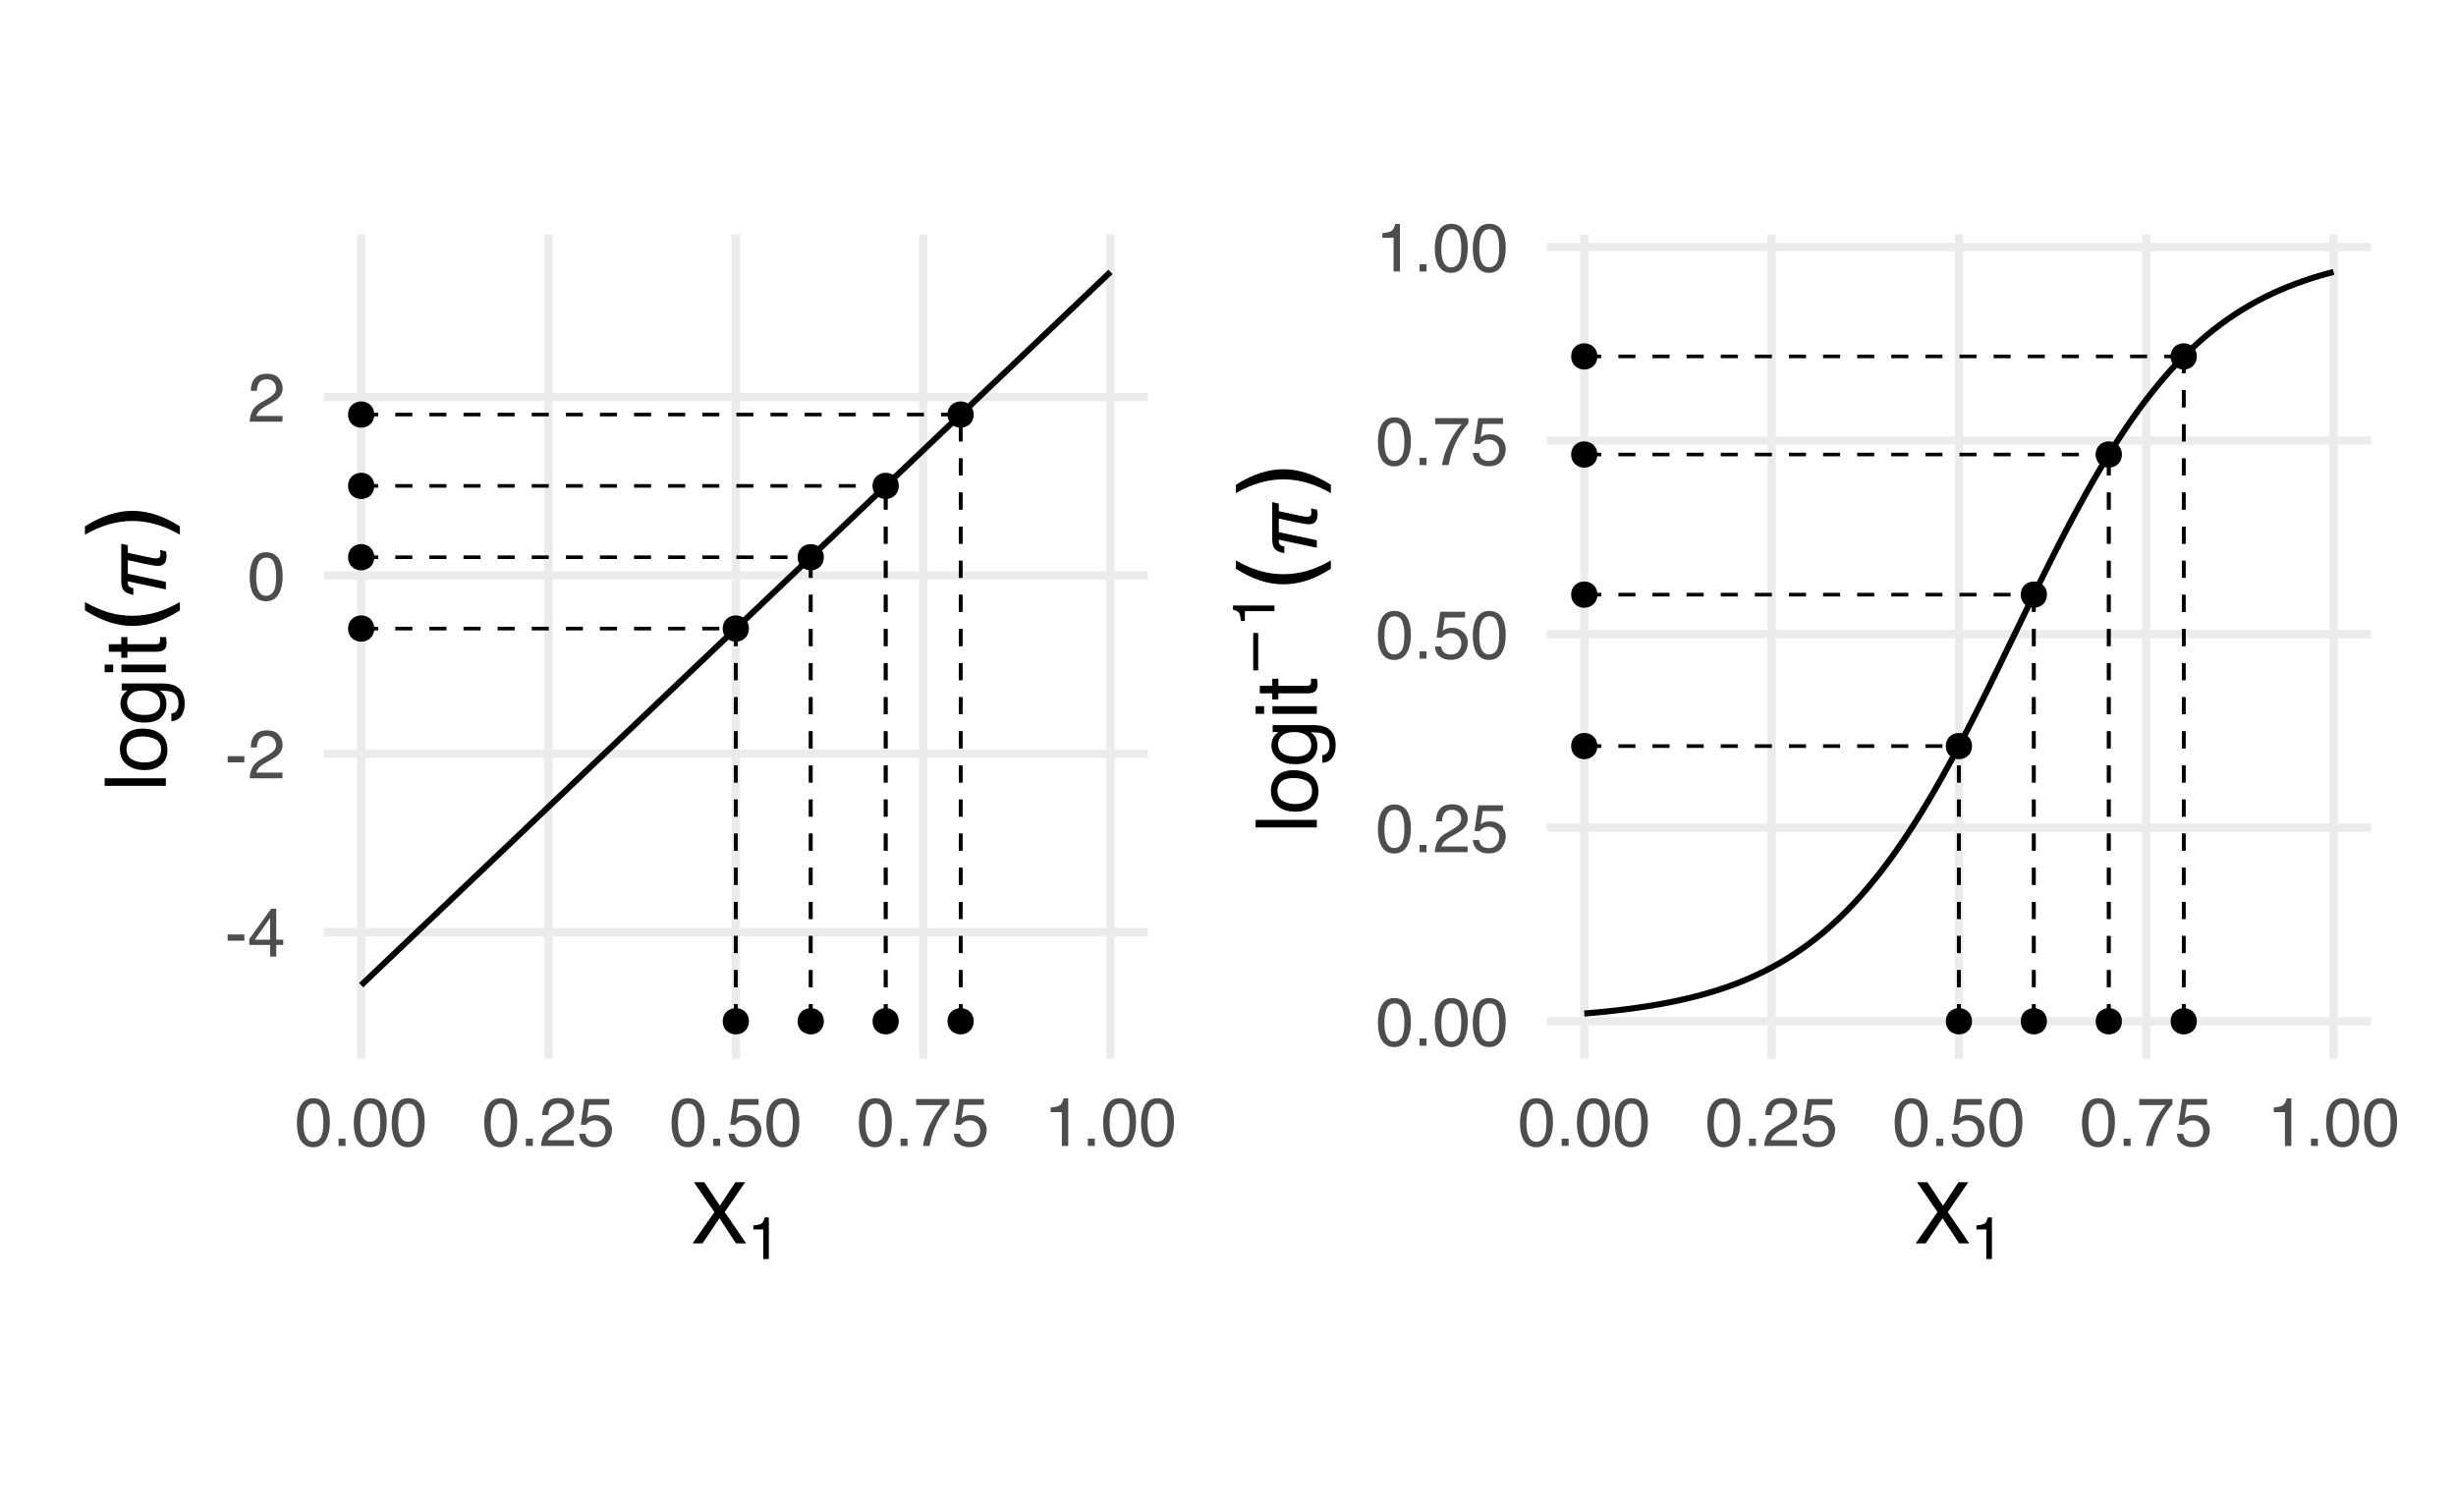 <?xml version="1.0" encoding="UTF-8"?>
<svg xmlns="http://www.w3.org/2000/svg" xmlns:xlink="http://www.w3.org/1999/xlink" width="432pt" height="266pt" viewBox="0 0 432 266" version="1.1">
<defs>
<g>
<symbol overflow="visible" id="glyph0-0">
<path style="stroke:none;" d="M 0.391 0 L 0.391 -8.609 L 7.219 -8.609 L 7.219 0 Z M 6.141 -1.078 L 6.141 -7.531 L 1.469 -7.531 L 1.469 -1.078 Z M 6.141 -1.078 "/>
</symbol>
<symbol overflow="visible" id="glyph0-1">
<path style="stroke:none;" d="M 0.5 -3.891 L 3.438 -3.891 L 3.438 -2.797 L 0.5 -2.797 Z M 0.5 -3.891 "/>
</symbol>
<symbol overflow="visible" id="glyph0-2">
<path style="stroke:none;" d="M 3.969 -2.969 L 3.969 -6.781 L 1.281 -2.969 Z M 3.984 0 L 3.984 -2.047 L 0.312 -2.047 L 0.312 -3.078 L 4.156 -8.422 L 5.047 -8.422 L 5.047 -2.969 L 6.281 -2.969 L 6.281 -2.047 L 5.047 -2.047 L 5.047 0 Z M 3.984 0 "/>
</symbol>
<symbol overflow="visible" id="glyph0-3">
<path style="stroke:none;" d="M 0.375 0 C 0.414 -0.719 0.566 -1.344 0.828 -1.875 C 1.086 -2.414 1.594 -2.906 2.344 -3.344 L 3.469 -4 C 3.969 -4.289 4.32 -4.539 4.531 -4.75 C 4.852 -5.07 5.016 -5.441 5.016 -5.859 C 5.016 -6.348 4.863 -6.734 4.562 -7.016 C 4.27 -7.305 3.883 -7.453 3.406 -7.453 C 2.676 -7.453 2.176 -7.18 1.906 -6.641 C 1.75 -6.336 1.664 -5.93 1.656 -5.422 L 0.578 -5.422 C 0.586 -6.148 0.723 -6.742 0.984 -7.203 C 1.441 -8.016 2.25 -8.422 3.406 -8.422 C 4.363 -8.422 5.062 -8.16 5.5 -7.641 C 5.945 -7.117 6.172 -6.539 6.172 -5.906 C 6.172 -5.238 5.938 -4.664 5.469 -4.188 C 5.195 -3.906 4.707 -3.566 4 -3.172 L 3.188 -2.734 C 2.812 -2.523 2.516 -2.32 2.297 -2.125 C 1.898 -1.789 1.648 -1.414 1.547 -1 L 6.141 -1 L 6.141 0 Z M 0.375 0 "/>
</symbol>
<symbol overflow="visible" id="glyph0-4">
<path style="stroke:none;" d="M 3.25 -8.391 C 4.332 -8.391 5.117 -7.941 5.609 -7.047 C 5.984 -6.359 6.172 -5.41 6.172 -4.203 C 6.172 -3.066 6 -2.125 5.656 -1.375 C 5.164 -0.301 4.359 0.234 3.234 0.234 C 2.234 0.234 1.484 -0.203 0.984 -1.078 C 0.578 -1.816 0.375 -2.801 0.375 -4.031 C 0.375 -4.977 0.5 -5.797 0.75 -6.484 C 1.207 -7.754 2.039 -8.391 3.25 -8.391 Z M 3.234 -0.734 C 3.785 -0.734 4.223 -0.973 4.547 -1.453 C 4.867 -1.941 5.031 -2.848 5.031 -4.172 C 5.031 -5.117 4.91 -5.898 4.672 -6.516 C 4.441 -7.129 3.988 -7.438 3.312 -7.438 C 2.688 -7.438 2.227 -7.145 1.938 -6.562 C 1.656 -5.977 1.516 -5.117 1.516 -3.984 C 1.516 -3.129 1.609 -2.441 1.797 -1.922 C 2.078 -1.129 2.555 -0.734 3.234 -0.734 Z M 3.234 -0.734 "/>
</symbol>
<symbol overflow="visible" id="glyph0-5">
<path style="stroke:none;" d="M 1.031 -1.281 L 2.25 -1.281 L 2.25 0 L 1.031 0 Z M 1.031 -1.281 "/>
</symbol>
<symbol overflow="visible" id="glyph0-6">
<path style="stroke:none;" d="M 1.484 -2.141 C 1.555 -1.535 1.836 -1.117 2.328 -0.891 C 2.578 -0.773 2.863 -0.719 3.188 -0.719 C 3.812 -0.719 4.273 -0.914 4.578 -1.312 C 4.879 -1.707 5.031 -2.148 5.031 -2.641 C 5.031 -3.223 4.848 -3.676 4.484 -4 C 4.129 -4.32 3.703 -4.484 3.203 -4.484 C 2.836 -4.484 2.523 -4.41 2.266 -4.266 C 2.004 -4.129 1.785 -3.938 1.609 -3.688 L 0.688 -3.734 L 1.328 -8.25 L 5.688 -8.25 L 5.688 -7.234 L 2.125 -7.234 L 1.766 -4.906 C 1.961 -5.051 2.148 -5.16 2.328 -5.234 C 2.641 -5.359 3 -5.422 3.406 -5.422 C 4.176 -5.422 4.828 -5.172 5.359 -4.672 C 5.898 -4.18 6.172 -3.555 6.172 -2.797 C 6.172 -2.004 5.922 -1.301 5.422 -0.688 C 4.93 -0.082 4.148 0.219 3.078 0.219 C 2.398 0.219 1.797 0.023 1.266 -0.359 C 0.742 -0.742 0.453 -1.336 0.391 -2.141 Z M 1.484 -2.141 "/>
</symbol>
<symbol overflow="visible" id="glyph0-7">
<path style="stroke:none;" d="M 6.281 -8.25 L 6.281 -7.328 C 6.008 -7.066 5.648 -6.613 5.203 -5.969 C 4.754 -5.32 4.359 -4.625 4.016 -3.875 C 3.672 -3.133 3.41 -2.469 3.234 -1.875 C 3.129 -1.488 2.984 -0.863 2.797 0 L 1.641 0 C 1.898 -1.602 2.484 -3.195 3.391 -4.781 C 3.93 -5.707 4.492 -6.508 5.078 -7.188 L 0.438 -7.188 L 0.438 -8.25 Z M 6.281 -8.25 "/>
</symbol>
<symbol overflow="visible" id="glyph0-8">
<path style="stroke:none;" d="M 1.156 -5.938 L 1.156 -6.75 C 1.914 -6.82 2.441 -6.945 2.734 -7.125 C 3.035 -7.301 3.266 -7.711 3.422 -8.359 L 4.25 -8.359 L 4.25 0 L 3.125 0 L 3.125 -5.938 Z M 1.156 -5.938 "/>
</symbol>
<symbol overflow="visible" id="glyph1-0">
<path style="stroke:none;" d="M 0 -0.484 L -10.766 -0.484 L -10.766 -9.031 L 0 -9.031 Z M -1.344 -7.672 L -9.406 -7.672 L -9.406 -1.828 L -1.344 -1.828 Z M -1.344 -7.672 "/>
</symbol>
<symbol overflow="visible" id="glyph1-1">
<path style="stroke:none;" d="M -10.766 -1 L -10.766 -2.328 L 0 -2.328 L 0 -1 Z M -10.766 -1 "/>
</symbol>
<symbol overflow="visible" id="glyph1-2">
<path style="stroke:none;" d="M -0.844 -4.078 C -0.844 -4.953 -1.172 -5.551 -1.828 -5.875 C -2.492 -6.195 -3.234 -6.359 -4.047 -6.359 C -4.785 -6.359 -5.383 -6.242 -5.844 -6.016 C -6.562 -5.641 -6.922 -5 -6.922 -4.094 C -6.922 -3.289 -6.613 -2.703 -6 -2.328 C -5.383 -1.961 -4.641 -1.781 -3.766 -1.781 C -2.93 -1.781 -2.234 -1.961 -1.672 -2.328 C -1.117 -2.703 -0.844 -3.285 -0.844 -4.078 Z M -8.078 -4.125 C -8.078 -5.133 -7.738 -5.988 -7.062 -6.688 C -6.383 -7.383 -5.395 -7.734 -4.094 -7.734 C -2.82 -7.734 -1.773 -7.426 -0.953 -6.812 C -0.129 -6.195 0.281 -5.242 0.281 -3.953 C 0.281 -2.879 -0.082 -2.023 -0.812 -1.391 C -1.539 -0.754 -2.52 -0.438 -3.75 -0.438 C -5.07 -0.438 -6.125 -0.77 -6.906 -1.438 C -7.688 -2.102 -8.078 -3 -8.078 -4.125 Z M -8.031 -4.094 Z M -8.031 -4.094 "/>
</symbol>
<symbol overflow="visible" id="glyph1-3">
<path style="stroke:none;" d="M -7.984 -3.734 C -7.984 -4.348 -7.832 -4.883 -7.531 -5.344 C -7.352 -5.594 -7.102 -5.848 -6.781 -6.109 L -7.766 -6.109 L -7.766 -7.328 L -0.641 -7.328 C 0.359 -7.328 1.145 -7.18 1.719 -6.891 C 2.781 -6.336 3.312 -5.301 3.312 -3.781 C 3.312 -2.938 3.125 -2.227 2.75 -1.656 C 2.375 -1.082 1.781 -0.758 0.969 -0.688 L 0.969 -2.031 C 1.32 -2.094 1.594 -2.219 1.781 -2.406 C 2.082 -2.707 2.234 -3.176 2.234 -3.812 C 2.234 -4.82 1.875 -5.484 1.156 -5.797 C 0.738 -5.984 -0.008 -6.07 -1.094 -6.062 C -0.688 -5.789 -0.383 -5.469 -0.188 -5.094 C 0 -4.727 0.094 -4.242 0.094 -3.641 C 0.094 -2.785 -0.207 -2.039 -0.812 -1.406 C -1.414 -0.77 -2.41 -0.453 -3.797 -0.453 C -5.109 -0.453 -6.133 -0.77 -6.875 -1.406 C -7.613 -2.051 -7.984 -2.828 -7.984 -3.734 Z M -3.953 -6.109 C -4.922 -6.109 -5.641 -5.906 -6.109 -5.5 C -6.578 -5.102 -6.812 -4.598 -6.812 -3.984 C -6.812 -3.047 -6.379 -2.41 -5.516 -2.078 C -5.047 -1.891 -4.438 -1.797 -3.688 -1.797 C -2.801 -1.797 -2.129 -1.973 -1.672 -2.328 C -1.211 -2.691 -0.984 -3.176 -0.984 -3.781 C -0.984 -4.727 -1.41 -5.395 -2.266 -5.781 C -2.742 -6 -3.305 -6.109 -3.953 -6.109 Z M -8.031 -3.891 Z M -8.031 -3.891 "/>
</symbol>
<symbol overflow="visible" id="glyph1-4">
<path style="stroke:none;" d="M -7.812 -0.969 L -7.812 -2.312 L 0 -2.312 L 0 -0.969 Z M -10.766 -0.969 L -10.766 -2.312 L -9.266 -2.312 L -9.266 -0.969 Z M -10.766 -0.969 "/>
</symbol>
<symbol overflow="visible" id="glyph1-5">
<path style="stroke:none;" d="M -10.031 -1.234 L -10.031 -2.562 L -7.844 -2.562 L -7.844 -3.812 L -6.766 -3.812 L -6.766 -2.562 L -1.641 -2.562 C -1.367 -2.562 -1.188 -2.656 -1.094 -2.844 C -1.039 -2.945 -1.016 -3.117 -1.016 -3.359 C -1.016 -3.422 -1.016 -3.488 -1.016 -3.562 C -1.023 -3.633 -1.035 -3.719 -1.047 -3.812 L 0 -3.812 C 0.039 -3.664 0.07 -3.508 0.094 -3.344 C 0.113 -3.176 0.125 -3 0.125 -2.812 C 0.125 -2.195 -0.031 -1.781 -0.344 -1.562 C -0.664 -1.344 -1.078 -1.234 -1.578 -1.234 L -6.766 -1.234 L -6.766 -0.172 L -7.844 -0.172 L -7.844 -1.234 Z M -10.031 -1.234 "/>
</symbol>
<symbol overflow="visible" id="glyph2-0">
<path style="stroke:none;" d="M 3.312 -0.938 L -13.219 -0.938 L -13.219 -10.312 L 3.312 -10.312 Z M 2.266 -1.984 L 2.266 -9.266 L -12.172 -9.266 L -12.172 -1.984 Z M 2.266 -1.984 "/>
</symbol>
<symbol overflow="visible" id="glyph2-1">
<path style="stroke:none;" d="M -14.234 -5.812 C -12.828 -5 -11.438 -4.391 -10.062 -3.984 C -8.688 -3.586 -7.297 -3.391 -5.891 -3.391 C -4.473 -3.391 -3.07 -3.586 -1.688 -3.984 C -0.312 -4.391 1.07 -5 2.469 -5.812 L 2.469 -4.344 C 1.039 -3.426 -0.363 -2.738 -1.75 -2.281 C -3.145 -1.832 -4.523 -1.609 -5.891 -1.609 C -7.242 -1.609 -8.609 -1.832 -9.984 -2.281 C -11.367 -2.738 -12.785 -3.426 -14.234 -4.344 Z M -14.234 -5.812 "/>
</symbol>
<symbol overflow="visible" id="glyph2-2">
<path style="stroke:none;" d="M -14.234 -1.5 L -14.234 -2.969 C -12.785 -3.883 -11.367 -4.566 -9.984 -5.016 C -8.609 -5.473 -7.242 -5.703 -5.891 -5.703 C -4.523 -5.703 -3.145 -5.473 -1.75 -5.016 C -0.363 -4.566 1.039 -3.883 2.469 -2.969 L 2.469 -1.5 C 1.07 -2.312 -0.312 -2.914 -1.688 -3.312 C -3.07 -3.719 -4.473 -3.922 -5.891 -3.922 C -7.297 -3.922 -8.688 -3.719 -10.062 -3.312 C -11.438 -2.914 -12.828 -2.312 -14.234 -1.5 Z M -14.234 -1.5 "/>
</symbol>
<symbol overflow="visible" id="glyph3-0">
<path style="stroke:none;" d="M 2.656 -0.75 L -10.578 -0.75 L -10.578 -8.25 L 2.656 -8.25 Z M 1.812 -1.594 L 1.812 -7.406 L -9.734 -7.406 L -9.734 -1.594 Z M 1.812 -1.594 "/>
</symbol>
<symbol overflow="visible" id="glyph3-1">
<path style="stroke:none;" d="M -6.688 -8.484 L -6.688 -7.156 L -3.125 -6.391 C -2.758 -6.316 -2.461 -6.258 -2.234 -6.219 C -2.016 -6.188 -1.852 -6.172 -1.75 -6.172 C -1.457 -6.172 -1.25 -6.227 -1.125 -6.344 C -1.008 -6.457 -0.953 -6.648 -0.953 -6.922 C -0.953 -6.992 -0.957 -7.086 -0.969 -7.203 C -0.988 -7.316 -1.008 -7.461 -1.031 -7.641 L 0 -7.422 C 0.039 -7.273 0.07 -7.133 0.094 -7 C 0.113 -6.863 0.125 -6.734 0.125 -6.609 C 0.125 -6.035 0 -5.598 -0.25 -5.297 C -0.5 -5.004 -0.867 -4.859 -1.359 -4.859 C -1.586 -4.859 -1.875 -4.883 -2.219 -4.938 C -2.57 -4.988 -3.145 -5.098 -3.938 -5.266 L -6.688 -5.859 L -6.688 -3.469 L 0 -2.047 L 0 -0.719 L -6.688 -2.141 L -6.688 -1.844 C -6.688 -1.582 -6.609 -1.379 -6.453 -1.234 C -6.297 -1.086 -6.051 -0.988 -5.719 -0.938 L -5.719 0.234 C -6.52 0.086 -7.07 -0.156 -7.375 -0.5 C -7.688 -0.852 -7.844 -1.43 -7.844 -2.234 L -7.844 -8.75 Z M -6.688 -8.484 "/>
</symbol>
<symbol overflow="visible" id="glyph4-0">
<path style="stroke:none;" d="M 0.484 0 L 0.484 -10.766 L 9.031 -10.766 L 9.031 0 Z M 7.672 -1.344 L 7.672 -9.406 L 1.828 -9.406 L 1.828 -1.344 Z M 7.672 -1.344 "/>
</symbol>
<symbol overflow="visible" id="glyph4-1">
<path style="stroke:none;" d="M 2.062 0 L 0.312 0 L 4.156 -5.516 L 0.547 -10.766 L 2.375 -10.766 L 5.125 -6.641 L 7.844 -10.766 L 9.578 -10.766 L 5.969 -5.516 L 9.75 0 L 7.953 0 L 5.047 -4.422 Z M 2.062 0 "/>
</symbol>
<symbol overflow="visible" id="glyph5-0">
<path style="stroke:none;" d="M 0.344 0 L 0.344 -7.531 L 6.312 -7.531 L 6.312 0 Z M 5.375 -0.938 L 5.375 -6.594 L 1.281 -6.594 L 1.281 -0.938 Z M 5.375 -0.938 "/>
</symbol>
<symbol overflow="visible" id="glyph5-1">
<path style="stroke:none;" d="M 1 -5.203 L 1 -5.906 C 1.664 -5.969 2.129 -6.07 2.391 -6.219 C 2.66 -6.375 2.859 -6.738 2.984 -7.312 L 3.719 -7.312 L 3.719 0 L 2.734 0 L 2.734 -5.203 Z M 1 -5.203 "/>
</symbol>
<symbol overflow="visible" id="glyph6-0">
<path style="stroke:none;" d="M 1.859 -0.516 L -7.406 -0.516 L -7.406 -5.766 L 1.859 -5.766 Z M 1.266 -1.109 L 1.266 -5.188 L -6.812 -5.188 L -6.812 -1.109 Z M 1.266 -1.109 "/>
</symbol>
<symbol overflow="visible" id="glyph6-1">
<path style="stroke:none;" d="M -3.734 -1.109 L -3.734 -7.688 L -2.859 -7.688 L -2.859 -1.109 Z M -3.734 -1.109 "/>
</symbol>
<symbol overflow="visible" id="glyph7-0">
<path style="stroke:none;" d="M 0 -0.344 L -7.531 -0.344 L -7.531 -6.312 L 0 -6.312 Z M -0.938 -5.375 L -6.594 -5.375 L -6.594 -1.281 L -0.938 -1.281 Z M -0.938 -5.375 "/>
</symbol>
<symbol overflow="visible" id="glyph7-1">
<path style="stroke:none;" d="M -5.203 -1 L -5.906 -1 C -5.969 -1.664 -6.07 -2.129 -6.219 -2.391 C -6.375 -2.66 -6.738 -2.859 -7.312 -2.984 L -7.312 -3.719 L 0 -3.719 L 0 -2.734 L -5.203 -2.734 Z M -5.203 -1 "/>
</symbol>
</g>
<clipPath id="clip1">
  <path d="M 56.938 163 L 201.918 163 L 201.918 165 L 56.938 165 Z M 56.938 163 "/>
</clipPath>
<clipPath id="clip2">
  <path d="M 56.938 131 L 201.918 131 L 201.918 134 L 56.938 134 Z M 56.938 131 "/>
</clipPath>
<clipPath id="clip3">
  <path d="M 56.938 100 L 201.918 100 L 201.918 102 L 56.938 102 Z M 56.938 100 "/>
</clipPath>
<clipPath id="clip4">
  <path d="M 56.938 69 L 201.918 69 L 201.918 71 L 56.938 71 Z M 56.938 69 "/>
</clipPath>
<clipPath id="clip5">
  <path d="M 62 41.238 L 65 41.238 L 65 186.219 L 62 186.219 Z M 62 41.238 "/>
</clipPath>
<clipPath id="clip6">
  <path d="M 95 41.238 L 98 41.238 L 98 186.219 L 95 186.219 Z M 95 41.238 "/>
</clipPath>
<clipPath id="clip7">
  <path d="M 128 41.238 L 131 41.238 L 131 186.219 L 128 186.219 Z M 128 41.238 "/>
</clipPath>
<clipPath id="clip8">
  <path d="M 161 41.238 L 164 41.238 L 164 186.219 L 161 186.219 Z M 161 41.238 "/>
</clipPath>
<clipPath id="clip9">
  <path d="M 194 41.238 L 197 41.238 L 197 186.219 L 194 186.219 Z M 194 41.238 "/>
</clipPath>
<clipPath id="clip10">
  <path d="M 272.078 178 L 417.059 178 L 417.059 181 L 272.078 181 Z M 272.078 178 "/>
</clipPath>
<clipPath id="clip11">
  <path d="M 272.078 144 L 417.059 144 L 417.059 147 L 272.078 147 Z M 272.078 144 "/>
</clipPath>
<clipPath id="clip12">
  <path d="M 272.078 110 L 417.059 110 L 417.059 113 L 272.078 113 Z M 272.078 110 "/>
</clipPath>
<clipPath id="clip13">
  <path d="M 272.078 76 L 417.059 76 L 417.059 79 L 272.078 79 Z M 272.078 76 "/>
</clipPath>
<clipPath id="clip14">
  <path d="M 272.078 42 L 417.059 42 L 417.059 45 L 272.078 45 Z M 272.078 42 "/>
</clipPath>
<clipPath id="clip15">
  <path d="M 277 41.238 L 280 41.238 L 280 186.219 L 277 186.219 Z M 277 41.238 "/>
</clipPath>
<clipPath id="clip16">
  <path d="M 310 41.238 L 313 41.238 L 313 186.219 L 310 186.219 Z M 310 41.238 "/>
</clipPath>
<clipPath id="clip17">
  <path d="M 343 41.238 L 346 41.238 L 346 186.219 L 343 186.219 Z M 343 41.238 "/>
</clipPath>
<clipPath id="clip18">
  <path d="M 376 41.238 L 379 41.238 L 379 186.219 L 376 186.219 Z M 376 41.238 "/>
</clipPath>
<clipPath id="clip19">
  <path d="M 409 41.238 L 412 41.238 L 412 186.219 L 409 186.219 Z M 409 41.238 "/>
</clipPath>
</defs>
<g id="surface149">
<rect x="0" y="0" width="432" height="266" style="fill:rgb(100%,100%,100%);fill-opacity:1;stroke:none;"/>
<g clip-path="url(#clip1)" clip-rule="nonzero">
<path style="fill:none;stroke-width:1.455;stroke-linecap:butt;stroke-linejoin:round;stroke:rgb(92.157%,92.157%,92.157%);stroke-opacity:1;stroke-miterlimit:10;" d="M 56.938 163.945 L 201.918 163.945 "/>
</g>
<g clip-path="url(#clip2)" clip-rule="nonzero">
<path style="fill:none;stroke-width:1.455;stroke-linecap:butt;stroke-linejoin:round;stroke:rgb(92.157%,92.157%,92.157%);stroke-opacity:1;stroke-miterlimit:10;" d="M 56.938 132.582 L 201.918 132.582 "/>
</g>
<g clip-path="url(#clip3)" clip-rule="nonzero">
<path style="fill:none;stroke-width:1.455;stroke-linecap:butt;stroke-linejoin:round;stroke:rgb(92.157%,92.157%,92.157%);stroke-opacity:1;stroke-miterlimit:10;" d="M 56.938 101.219 L 201.918 101.219 "/>
</g>
<g clip-path="url(#clip4)" clip-rule="nonzero">
<path style="fill:none;stroke-width:1.455;stroke-linecap:butt;stroke-linejoin:round;stroke:rgb(92.157%,92.157%,92.157%);stroke-opacity:1;stroke-miterlimit:10;" d="M 56.938 69.859 L 201.918 69.859 "/>
</g>
<g clip-path="url(#clip5)" clip-rule="nonzero">
<path style="fill:none;stroke-width:1.455;stroke-linecap:butt;stroke-linejoin:round;stroke:rgb(92.157%,92.157%,92.157%);stroke-opacity:1;stroke-miterlimit:10;" d="M 63.527 186.219 L 63.527 41.238 "/>
</g>
<g clip-path="url(#clip6)" clip-rule="nonzero">
<path style="fill:none;stroke-width:1.455;stroke-linecap:butt;stroke-linejoin:round;stroke:rgb(92.157%,92.157%,92.157%);stroke-opacity:1;stroke-miterlimit:10;" d="M 96.477 186.219 L 96.477 41.238 "/>
</g>
<g clip-path="url(#clip7)" clip-rule="nonzero">
<path style="fill:none;stroke-width:1.455;stroke-linecap:butt;stroke-linejoin:round;stroke:rgb(92.157%,92.157%,92.157%);stroke-opacity:1;stroke-miterlimit:10;" d="M 129.426 186.219 L 129.426 41.238 "/>
</g>
<g clip-path="url(#clip8)" clip-rule="nonzero">
<path style="fill:none;stroke-width:1.455;stroke-linecap:butt;stroke-linejoin:round;stroke:rgb(92.157%,92.157%,92.157%);stroke-opacity:1;stroke-miterlimit:10;" d="M 162.379 186.219 L 162.379 41.238 "/>
</g>
<g clip-path="url(#clip9)" clip-rule="nonzero">
<path style="fill:none;stroke-width:1.455;stroke-linecap:butt;stroke-linejoin:round;stroke:rgb(92.157%,92.157%,92.157%);stroke-opacity:1;stroke-miterlimit:10;" d="M 195.328 186.219 L 195.328 41.238 "/>
</g>
<path style="fill:none;stroke-width:1.067;stroke-linecap:butt;stroke-linejoin:round;stroke:rgb(0%,0%,0%);stroke-opacity:1;stroke-miterlimit:10;" d="M 63.527 173.277 L 64.844 172.023 L 66.164 170.77 L 67.48 169.516 L 68.801 168.262 L 70.117 167.004 L 71.438 165.75 L 74.07 163.242 L 75.391 161.988 L 76.707 160.734 L 78.027 159.48 L 79.344 158.223 L 80.66 156.969 L 81.98 155.715 L 83.297 154.461 L 84.617 153.207 L 85.934 151.953 L 87.25 150.695 L 88.57 149.441 L 89.887 148.188 L 91.207 146.934 L 93.84 144.426 L 95.16 143.172 L 96.477 141.914 L 97.797 140.66 L 100.43 138.152 L 101.75 136.898 L 103.066 135.645 L 104.387 134.387 L 105.703 133.133 L 107.023 131.879 L 109.656 129.371 L 110.977 128.117 L 112.293 126.863 L 113.613 125.605 L 116.246 123.098 L 117.566 121.844 L 118.883 120.59 L 120.203 119.336 L 121.52 118.078 L 122.836 116.824 L 124.156 115.57 L 125.473 114.316 L 126.793 113.062 L 129.426 110.555 L 130.746 109.297 L 132.062 108.043 L 133.383 106.789 L 136.016 104.281 L 137.336 103.027 L 138.652 101.77 L 139.973 100.516 L 141.289 99.262 L 142.609 98.008 L 145.242 95.5 L 146.562 94.246 L 147.879 92.988 L 149.199 91.734 L 151.832 89.227 L 153.152 87.973 L 154.469 86.719 L 155.789 85.461 L 158.422 82.953 L 159.742 81.699 L 161.059 80.445 L 162.379 79.191 L 163.695 77.938 L 165.012 76.68 L 166.332 75.426 L 167.648 74.172 L 168.969 72.918 L 171.602 70.41 L 172.922 69.152 L 174.238 67.898 L 175.559 66.645 L 176.875 65.391 L 178.195 64.137 L 180.828 61.629 L 182.148 60.371 L 183.465 59.117 L 184.785 57.863 L 187.418 55.355 L 188.738 54.102 L 190.055 52.844 L 191.375 51.59 L 194.008 49.082 L 195.328 47.828 "/>
<path style="fill-rule:nonzero;fill:rgb(0%,0%,0%);fill-opacity:1;stroke-width:0.709;stroke-linecap:round;stroke-linejoin:round;stroke:rgb(0%,0%,0%);stroke-opacity:1;stroke-miterlimit:10;" d="M 131.383 110.555 C 131.383 113.16 127.473 113.16 127.473 110.555 C 127.473 107.945 131.383 107.945 131.383 110.555 "/>
<path style="fill-rule:nonzero;fill:rgb(0%,0%,0%);fill-opacity:1;stroke-width:0.709;stroke-linecap:round;stroke-linejoin:round;stroke:rgb(0%,0%,0%);stroke-opacity:1;stroke-miterlimit:10;" d="M 144.562 98.008 C 144.562 100.613 140.652 100.613 140.652 98.008 C 140.652 95.402 144.562 95.402 144.562 98.008 "/>
<path style="fill-rule:nonzero;fill:rgb(0%,0%,0%);fill-opacity:1;stroke-width:0.709;stroke-linecap:round;stroke-linejoin:round;stroke:rgb(0%,0%,0%);stroke-opacity:1;stroke-miterlimit:10;" d="M 157.742 85.461 C 157.742 88.07 153.832 88.07 153.832 85.461 C 153.832 82.855 157.742 82.855 157.742 85.461 "/>
<path style="fill-rule:nonzero;fill:rgb(0%,0%,0%);fill-opacity:1;stroke-width:0.709;stroke-linecap:round;stroke-linejoin:round;stroke:rgb(0%,0%,0%);stroke-opacity:1;stroke-miterlimit:10;" d="M 170.922 72.918 C 170.922 75.523 167.012 75.523 167.012 72.918 C 167.012 70.312 170.922 70.312 170.922 72.918 "/>
<path style="fill-rule:nonzero;fill:rgb(0%,0%,0%);fill-opacity:1;stroke-width:0.709;stroke-linecap:round;stroke-linejoin:round;stroke:rgb(0%,0%,0%);stroke-opacity:1;stroke-miterlimit:10;" d="M 65.484 110.555 C 65.484 113.16 61.574 113.16 61.574 110.555 C 61.574 107.945 65.484 107.945 65.484 110.555 "/>
<path style="fill-rule:nonzero;fill:rgb(0%,0%,0%);fill-opacity:1;stroke-width:0.709;stroke-linecap:round;stroke-linejoin:round;stroke:rgb(0%,0%,0%);stroke-opacity:1;stroke-miterlimit:10;" d="M 65.484 98.008 C 65.484 100.613 61.574 100.613 61.574 98.008 C 61.574 95.402 65.484 95.402 65.484 98.008 "/>
<path style="fill-rule:nonzero;fill:rgb(0%,0%,0%);fill-opacity:1;stroke-width:0.709;stroke-linecap:round;stroke-linejoin:round;stroke:rgb(0%,0%,0%);stroke-opacity:1;stroke-miterlimit:10;" d="M 65.484 85.461 C 65.484 88.07 61.574 88.07 61.574 85.461 C 61.574 82.855 65.484 82.855 65.484 85.461 "/>
<path style="fill-rule:nonzero;fill:rgb(0%,0%,0%);fill-opacity:1;stroke-width:0.709;stroke-linecap:round;stroke-linejoin:round;stroke:rgb(0%,0%,0%);stroke-opacity:1;stroke-miterlimit:10;" d="M 65.484 72.918 C 65.484 75.523 61.574 75.523 61.574 72.918 C 61.574 70.312 65.484 70.312 65.484 72.918 "/>
<path style="fill-rule:nonzero;fill:rgb(0%,0%,0%);fill-opacity:1;stroke-width:0.709;stroke-linecap:round;stroke-linejoin:round;stroke:rgb(0%,0%,0%);stroke-opacity:1;stroke-miterlimit:10;" d="M 131.383 179.629 C 131.383 182.234 127.473 182.234 127.473 179.629 C 127.473 177.02 131.383 177.02 131.383 179.629 "/>
<path style="fill-rule:nonzero;fill:rgb(0%,0%,0%);fill-opacity:1;stroke-width:0.709;stroke-linecap:round;stroke-linejoin:round;stroke:rgb(0%,0%,0%);stroke-opacity:1;stroke-miterlimit:10;" d="M 144.562 179.629 C 144.562 182.234 140.652 182.234 140.652 179.629 C 140.652 177.02 144.562 177.02 144.562 179.629 "/>
<path style="fill-rule:nonzero;fill:rgb(0%,0%,0%);fill-opacity:1;stroke-width:0.709;stroke-linecap:round;stroke-linejoin:round;stroke:rgb(0%,0%,0%);stroke-opacity:1;stroke-miterlimit:10;" d="M 157.742 179.629 C 157.742 182.234 153.832 182.234 153.832 179.629 C 153.832 177.02 157.742 177.02 157.742 179.629 "/>
<path style="fill-rule:nonzero;fill:rgb(0%,0%,0%);fill-opacity:1;stroke-width:0.709;stroke-linecap:round;stroke-linejoin:round;stroke:rgb(0%,0%,0%);stroke-opacity:1;stroke-miterlimit:10;" d="M 170.922 179.629 C 170.922 182.234 167.012 182.234 167.012 179.629 C 167.012 177.02 170.922 177.02 170.922 179.629 "/>
<path style="fill:none;stroke-width:0.64;stroke-linecap:butt;stroke-linejoin:round;stroke:rgb(0%,0%,0%);stroke-opacity:1;stroke-dasharray:3,3;stroke-miterlimit:10;" d="M 129.426 179.629 L 129.426 110.555 "/>
<path style="fill:none;stroke-width:0.64;stroke-linecap:butt;stroke-linejoin:round;stroke:rgb(0%,0%,0%);stroke-opacity:1;stroke-dasharray:3,3;stroke-miterlimit:10;" d="M 142.609 179.629 L 142.609 98.008 "/>
<path style="fill:none;stroke-width:0.64;stroke-linecap:butt;stroke-linejoin:round;stroke:rgb(0%,0%,0%);stroke-opacity:1;stroke-dasharray:3,3;stroke-miterlimit:10;" d="M 155.789 179.629 L 155.789 85.461 "/>
<path style="fill:none;stroke-width:0.64;stroke-linecap:butt;stroke-linejoin:round;stroke:rgb(0%,0%,0%);stroke-opacity:1;stroke-dasharray:3,3;stroke-miterlimit:10;" d="M 168.969 179.629 L 168.969 72.918 "/>
<path style="fill:none;stroke-width:0.64;stroke-linecap:butt;stroke-linejoin:round;stroke:rgb(0%,0%,0%);stroke-opacity:1;stroke-dasharray:3,3;stroke-miterlimit:10;" d="M 129.426 179.629 L 129.426 110.555 "/>
<path style="fill:none;stroke-width:0.64;stroke-linecap:butt;stroke-linejoin:round;stroke:rgb(0%,0%,0%);stroke-opacity:1;stroke-dasharray:3,3;stroke-miterlimit:10;" d="M 142.609 179.629 L 142.609 98.008 "/>
<path style="fill:none;stroke-width:0.64;stroke-linecap:butt;stroke-linejoin:round;stroke:rgb(0%,0%,0%);stroke-opacity:1;stroke-dasharray:3,3;stroke-miterlimit:10;" d="M 155.789 179.629 L 155.789 85.461 "/>
<path style="fill:none;stroke-width:0.64;stroke-linecap:butt;stroke-linejoin:round;stroke:rgb(0%,0%,0%);stroke-opacity:1;stroke-dasharray:3,3;stroke-miterlimit:10;" d="M 168.969 179.629 L 168.969 72.918 "/>
<path style="fill:none;stroke-width:0.64;stroke-linecap:butt;stroke-linejoin:round;stroke:rgb(0%,0%,0%);stroke-opacity:1;stroke-dasharray:3,3;stroke-miterlimit:10;" d="M 63.527 110.555 L 129.426 110.555 "/>
<path style="fill:none;stroke-width:0.64;stroke-linecap:butt;stroke-linejoin:round;stroke:rgb(0%,0%,0%);stroke-opacity:1;stroke-dasharray:3,3;stroke-miterlimit:10;" d="M 63.527 98.008 L 142.609 98.008 "/>
<path style="fill:none;stroke-width:0.64;stroke-linecap:butt;stroke-linejoin:round;stroke:rgb(0%,0%,0%);stroke-opacity:1;stroke-dasharray:3,3;stroke-miterlimit:10;" d="M 63.527 85.461 L 155.789 85.461 "/>
<path style="fill:none;stroke-width:0.64;stroke-linecap:butt;stroke-linejoin:round;stroke:rgb(0%,0%,0%);stroke-opacity:1;stroke-dasharray:3,3;stroke-miterlimit:10;" d="M 63.527 72.918 L 168.969 72.918 "/>
<g style="fill:rgb(30.196%,30.196%,30.196%);fill-opacity:1;">
  <use xlink:href="#glyph0-1" x="39.543" y="168.25"/>
  <use xlink:href="#glyph0-2" x="43.539" y="168.25"/>
</g>
<g style="fill:rgb(30.196%,30.196%,30.196%);fill-opacity:1;">
  <use xlink:href="#glyph0-1" x="39.543" y="136.887"/>
  <use xlink:href="#glyph0-3" x="43.539" y="136.887"/>
</g>
<g style="fill:rgb(30.196%,30.196%,30.196%);fill-opacity:1;">
  <use xlink:href="#glyph0-4" x="43.543" y="105.523"/>
</g>
<g style="fill:rgb(30.196%,30.196%,30.196%);fill-opacity:1;">
  <use xlink:href="#glyph0-3" x="43.543" y="74.16"/>
</g>
<g style="fill:rgb(0%,0%,0%);fill-opacity:1;">
  <use xlink:href="#glyph1-1" x="29.172" y="139.219"/>
  <use xlink:href="#glyph1-2" x="29.172" y="135.886"/>
  <use xlink:href="#glyph1-3" x="29.172" y="127.544"/>
  <use xlink:href="#glyph1-4" x="29.172" y="119.202"/>
  <use xlink:href="#glyph1-5" x="29.172" y="115.869"/>
</g>
<g style="fill:rgb(0%,0%,0%);fill-opacity:1;">
  <use xlink:href="#glyph2-1" x="29.172" y="111.699"/>
</g>
<g style="fill:rgb(0%,0%,0%);fill-opacity:1;">
  <use xlink:href="#glyph3-1" x="29.172" y="104.387"/>
</g>
<g style="fill:rgb(0%,0%,0%);fill-opacity:1;">
  <use xlink:href="#glyph2-2" x="29.172" y="95.551"/>
</g>
<g style="fill:rgb(30.196%,30.196%,30.196%);fill-opacity:1;">
  <use xlink:href="#glyph0-4" x="51.848" y="201.551"/>
  <use xlink:href="#glyph0-5" x="58.521" y="201.551"/>
  <use xlink:href="#glyph0-4" x="61.855" y="201.551"/>
  <use xlink:href="#glyph0-4" x="68.529" y="201.551"/>
</g>
<g style="fill:rgb(30.196%,30.196%,30.196%);fill-opacity:1;">
  <use xlink:href="#glyph0-4" x="84.797" y="201.551"/>
  <use xlink:href="#glyph0-5" x="91.471" y="201.551"/>
  <use xlink:href="#glyph0-3" x="94.805" y="201.551"/>
  <use xlink:href="#glyph0-6" x="101.479" y="201.551"/>
</g>
<g style="fill:rgb(30.196%,30.196%,30.196%);fill-opacity:1;">
  <use xlink:href="#glyph0-4" x="117.746" y="201.551"/>
  <use xlink:href="#glyph0-5" x="124.42" y="201.551"/>
  <use xlink:href="#glyph0-6" x="127.754" y="201.551"/>
  <use xlink:href="#glyph0-4" x="134.428" y="201.551"/>
</g>
<g style="fill:rgb(30.196%,30.196%,30.196%);fill-opacity:1;">
  <use xlink:href="#glyph0-4" x="150.699" y="201.551"/>
  <use xlink:href="#glyph0-5" x="157.373" y="201.551"/>
  <use xlink:href="#glyph0-7" x="160.707" y="201.551"/>
  <use xlink:href="#glyph0-6" x="167.381" y="201.551"/>
</g>
<g style="fill:rgb(30.196%,30.196%,30.196%);fill-opacity:1;">
  <use xlink:href="#glyph0-8" x="183.648" y="201.551"/>
  <use xlink:href="#glyph0-5" x="190.322" y="201.551"/>
  <use xlink:href="#glyph0-4" x="193.656" y="201.551"/>
  <use xlink:href="#glyph0-4" x="200.33" y="201.551"/>
</g>
<g style="fill:rgb(0%,0%,0%);fill-opacity:1;">
  <use xlink:href="#glyph4-1" x="121.504" y="218.699"/>
</g>
<g style="fill:rgb(0%,0%,0%);fill-opacity:1;">
  <use xlink:href="#glyph5-1" x="131.512" y="221.445"/>
</g>
<g clip-path="url(#clip10)" clip-rule="nonzero">
<path style="fill:none;stroke-width:1.455;stroke-linecap:butt;stroke-linejoin:round;stroke:rgb(92.157%,92.157%,92.157%);stroke-opacity:1;stroke-miterlimit:10;" d="M 272.078 179.629 L 417.055 179.629 "/>
</g>
<g clip-path="url(#clip11)" clip-rule="nonzero">
<path style="fill:none;stroke-width:1.455;stroke-linecap:butt;stroke-linejoin:round;stroke:rgb(92.157%,92.157%,92.157%);stroke-opacity:1;stroke-miterlimit:10;" d="M 272.078 145.582 L 417.055 145.582 "/>
</g>
<g clip-path="url(#clip12)" clip-rule="nonzero">
<path style="fill:none;stroke-width:1.455;stroke-linecap:butt;stroke-linejoin:round;stroke:rgb(92.157%,92.157%,92.157%);stroke-opacity:1;stroke-miterlimit:10;" d="M 272.078 111.539 L 417.055 111.539 "/>
</g>
<g clip-path="url(#clip13)" clip-rule="nonzero">
<path style="fill:none;stroke-width:1.455;stroke-linecap:butt;stroke-linejoin:round;stroke:rgb(92.157%,92.157%,92.157%);stroke-opacity:1;stroke-miterlimit:10;" d="M 272.078 77.496 L 417.055 77.496 "/>
</g>
<g clip-path="url(#clip14)" clip-rule="nonzero">
<path style="fill:none;stroke-width:1.455;stroke-linecap:butt;stroke-linejoin:round;stroke:rgb(92.157%,92.157%,92.157%);stroke-opacity:1;stroke-miterlimit:10;" d="M 272.078 43.449 L 417.055 43.449 "/>
</g>
<g clip-path="url(#clip15)" clip-rule="nonzero">
<path style="fill:none;stroke-width:1.455;stroke-linecap:butt;stroke-linejoin:round;stroke:rgb(92.157%,92.157%,92.157%);stroke-opacity:1;stroke-miterlimit:10;" d="M 278.668 186.219 L 278.668 41.238 "/>
</g>
<g clip-path="url(#clip16)" clip-rule="nonzero">
<path style="fill:none;stroke-width:1.455;stroke-linecap:butt;stroke-linejoin:round;stroke:rgb(92.157%,92.157%,92.157%);stroke-opacity:1;stroke-miterlimit:10;" d="M 311.617 186.219 L 311.617 41.238 "/>
</g>
<g clip-path="url(#clip17)" clip-rule="nonzero">
<path style="fill:none;stroke-width:1.455;stroke-linecap:butt;stroke-linejoin:round;stroke:rgb(92.157%,92.157%,92.157%);stroke-opacity:1;stroke-miterlimit:10;" d="M 344.566 186.219 L 344.566 41.238 "/>
</g>
<g clip-path="url(#clip18)" clip-rule="nonzero">
<path style="fill:none;stroke-width:1.455;stroke-linecap:butt;stroke-linejoin:round;stroke:rgb(92.157%,92.157%,92.157%);stroke-opacity:1;stroke-miterlimit:10;" d="M 377.516 186.219 L 377.516 41.238 "/>
</g>
<g clip-path="url(#clip19)" clip-rule="nonzero">
<path style="fill:none;stroke-width:1.455;stroke-linecap:butt;stroke-linejoin:round;stroke:rgb(92.157%,92.157%,92.157%);stroke-opacity:1;stroke-miterlimit:10;" d="M 410.465 186.219 L 410.465 41.238 "/>
</g>
<path style="fill:none;stroke-width:1.067;stroke-linecap:butt;stroke-linejoin:round;stroke:rgb(0%,0%,0%);stroke-opacity:1;stroke-miterlimit:10;" d="M 278.668 178.266 L 279.984 178.152 L 281.301 178.031 L 282.621 177.902 L 283.938 177.758 L 285.258 177.605 L 286.574 177.441 L 287.891 177.262 L 289.211 177.066 L 290.527 176.859 L 291.848 176.633 L 293.164 176.391 L 294.48 176.129 L 295.801 175.844 L 297.117 175.539 L 298.438 175.207 L 299.754 174.852 L 301.074 174.473 L 302.391 174.059 L 303.707 173.617 L 305.027 173.141 L 306.344 172.625 L 307.664 172.074 L 308.98 171.484 L 310.297 170.852 L 311.617 170.168 L 312.934 169.441 L 314.254 168.66 L 315.57 167.828 L 316.887 166.934 L 318.207 165.984 L 319.523 164.969 L 320.844 163.891 L 322.16 162.742 L 323.477 161.523 L 324.797 160.23 L 326.113 158.859 L 327.434 157.414 L 328.75 155.887 L 330.066 154.277 L 331.387 152.582 L 332.703 150.809 L 334.023 148.949 L 335.34 147.004 L 336.66 144.98 L 337.977 142.871 L 339.293 140.688 L 340.613 138.426 L 341.93 136.09 L 343.25 133.688 L 344.566 131.223 L 345.883 128.699 L 347.203 126.121 L 348.52 123.504 L 349.84 120.848 L 351.156 118.16 L 352.473 115.453 L 353.793 112.734 L 355.109 110.012 L 356.43 107.293 L 357.746 104.59 L 359.062 101.906 L 360.383 99.254 L 361.699 96.637 L 363.02 94.07 L 364.336 91.551 L 365.652 89.094 L 366.973 86.699 L 368.289 84.371 L 369.609 82.121 L 370.926 79.945 L 372.246 77.848 L 373.562 75.832 L 374.879 73.898 L 376.199 72.047 L 377.516 70.281 L 378.836 68.602 L 380.152 67 L 381.469 65.484 L 382.789 64.047 L 384.105 62.688 L 385.426 61.402 L 386.742 60.191 L 388.059 59.051 L 389.379 57.98 L 390.695 56.973 L 392.016 56.031 L 393.332 55.148 L 394.648 54.32 L 395.969 53.547 L 397.285 52.824 L 398.605 52.148 L 399.922 51.52 L 401.238 50.934 L 402.559 50.387 L 403.875 49.879 L 405.195 49.406 L 406.512 48.965 L 407.828 48.559 L 409.148 48.18 L 410.465 47.828 "/>
<path style="fill-rule:nonzero;fill:rgb(0%,0%,0%);fill-opacity:1;stroke-width:0.709;stroke-linecap:round;stroke-linejoin:round;stroke:rgb(0%,0%,0%);stroke-opacity:1;stroke-miterlimit:10;" d="M 346.52 131.223 C 346.52 133.828 342.613 133.828 342.613 131.223 C 342.613 128.617 346.52 128.617 346.52 131.223 "/>
<path style="fill-rule:nonzero;fill:rgb(0%,0%,0%);fill-opacity:1;stroke-width:0.709;stroke-linecap:round;stroke-linejoin:round;stroke:rgb(0%,0%,0%);stroke-opacity:1;stroke-miterlimit:10;" d="M 359.699 104.59 C 359.699 107.195 355.793 107.195 355.793 104.59 C 355.793 101.98 359.699 101.98 359.699 104.59 "/>
<path style="fill-rule:nonzero;fill:rgb(0%,0%,0%);fill-opacity:1;stroke-width:0.709;stroke-linecap:round;stroke-linejoin:round;stroke:rgb(0%,0%,0%);stroke-opacity:1;stroke-miterlimit:10;" d="M 372.883 79.945 C 372.883 82.551 368.973 82.551 368.973 79.945 C 368.973 77.336 372.883 77.336 372.883 79.945 "/>
<path style="fill-rule:nonzero;fill:rgb(0%,0%,0%);fill-opacity:1;stroke-width:0.709;stroke-linecap:round;stroke-linejoin:round;stroke:rgb(0%,0%,0%);stroke-opacity:1;stroke-miterlimit:10;" d="M 386.062 62.688 C 386.062 65.293 382.152 65.293 382.152 62.688 C 382.152 60.082 386.062 60.082 386.062 62.688 "/>
<path style="fill-rule:nonzero;fill:rgb(0%,0%,0%);fill-opacity:1;stroke-width:0.709;stroke-linecap:round;stroke-linejoin:round;stroke:rgb(0%,0%,0%);stroke-opacity:1;stroke-miterlimit:10;" d="M 346.52 179.629 C 346.52 182.234 342.613 182.234 342.613 179.629 C 342.613 177.02 346.52 177.02 346.52 179.629 "/>
<path style="fill-rule:nonzero;fill:rgb(0%,0%,0%);fill-opacity:1;stroke-width:0.709;stroke-linecap:round;stroke-linejoin:round;stroke:rgb(0%,0%,0%);stroke-opacity:1;stroke-miterlimit:10;" d="M 359.699 179.629 C 359.699 182.234 355.793 182.234 355.793 179.629 C 355.793 177.02 359.699 177.02 359.699 179.629 "/>
<path style="fill-rule:nonzero;fill:rgb(0%,0%,0%);fill-opacity:1;stroke-width:0.709;stroke-linecap:round;stroke-linejoin:round;stroke:rgb(0%,0%,0%);stroke-opacity:1;stroke-miterlimit:10;" d="M 372.883 179.629 C 372.883 182.234 368.973 182.234 368.973 179.629 C 368.973 177.02 372.883 177.02 372.883 179.629 "/>
<path style="fill-rule:nonzero;fill:rgb(0%,0%,0%);fill-opacity:1;stroke-width:0.709;stroke-linecap:round;stroke-linejoin:round;stroke:rgb(0%,0%,0%);stroke-opacity:1;stroke-miterlimit:10;" d="M 386.062 179.629 C 386.062 182.234 382.152 182.234 382.152 179.629 C 382.152 177.02 386.062 177.02 386.062 179.629 "/>
<path style="fill-rule:nonzero;fill:rgb(0%,0%,0%);fill-opacity:1;stroke-width:0.709;stroke-linecap:round;stroke-linejoin:round;stroke:rgb(0%,0%,0%);stroke-opacity:1;stroke-miterlimit:10;" d="M 280.621 131.223 C 280.621 133.828 276.711 133.828 276.711 131.223 C 276.711 128.617 280.621 128.617 280.621 131.223 "/>
<path style="fill-rule:nonzero;fill:rgb(0%,0%,0%);fill-opacity:1;stroke-width:0.709;stroke-linecap:round;stroke-linejoin:round;stroke:rgb(0%,0%,0%);stroke-opacity:1;stroke-miterlimit:10;" d="M 280.621 104.59 C 280.621 107.195 276.711 107.195 276.711 104.59 C 276.711 101.98 280.621 101.98 280.621 104.59 "/>
<path style="fill-rule:nonzero;fill:rgb(0%,0%,0%);fill-opacity:1;stroke-width:0.709;stroke-linecap:round;stroke-linejoin:round;stroke:rgb(0%,0%,0%);stroke-opacity:1;stroke-miterlimit:10;" d="M 280.621 79.945 C 280.621 82.551 276.711 82.551 276.711 79.945 C 276.711 77.336 280.621 77.336 280.621 79.945 "/>
<path style="fill-rule:nonzero;fill:rgb(0%,0%,0%);fill-opacity:1;stroke-width:0.709;stroke-linecap:round;stroke-linejoin:round;stroke:rgb(0%,0%,0%);stroke-opacity:1;stroke-miterlimit:10;" d="M 280.621 62.688 C 280.621 65.293 276.711 65.293 276.711 62.688 C 276.711 60.082 280.621 60.082 280.621 62.688 "/>
<path style="fill:none;stroke-width:0.64;stroke-linecap:butt;stroke-linejoin:round;stroke:rgb(0%,0%,0%);stroke-opacity:1;stroke-dasharray:3,3;stroke-miterlimit:10;" d="M 344.566 179.629 L 344.566 131.223 "/>
<path style="fill:none;stroke-width:0.64;stroke-linecap:butt;stroke-linejoin:round;stroke:rgb(0%,0%,0%);stroke-opacity:1;stroke-dasharray:3,3;stroke-miterlimit:10;" d="M 357.746 179.629 L 357.746 104.59 "/>
<path style="fill:none;stroke-width:0.64;stroke-linecap:butt;stroke-linejoin:round;stroke:rgb(0%,0%,0%);stroke-opacity:1;stroke-dasharray:3,3;stroke-miterlimit:10;" d="M 370.926 179.629 L 370.926 79.945 "/>
<path style="fill:none;stroke-width:0.64;stroke-linecap:butt;stroke-linejoin:round;stroke:rgb(0%,0%,0%);stroke-opacity:1;stroke-dasharray:3,3;stroke-miterlimit:10;" d="M 384.105 179.629 L 384.105 62.688 "/>
<path style="fill:none;stroke-width:0.64;stroke-linecap:butt;stroke-linejoin:round;stroke:rgb(0%,0%,0%);stroke-opacity:1;stroke-dasharray:3,3;stroke-miterlimit:10;" d="M 344.566 179.629 L 344.566 131.223 "/>
<path style="fill:none;stroke-width:0.64;stroke-linecap:butt;stroke-linejoin:round;stroke:rgb(0%,0%,0%);stroke-opacity:1;stroke-dasharray:3,3;stroke-miterlimit:10;" d="M 357.746 179.629 L 357.746 104.59 "/>
<path style="fill:none;stroke-width:0.64;stroke-linecap:butt;stroke-linejoin:round;stroke:rgb(0%,0%,0%);stroke-opacity:1;stroke-dasharray:3,3;stroke-miterlimit:10;" d="M 370.926 179.629 L 370.926 79.945 "/>
<path style="fill:none;stroke-width:0.64;stroke-linecap:butt;stroke-linejoin:round;stroke:rgb(0%,0%,0%);stroke-opacity:1;stroke-dasharray:3,3;stroke-miterlimit:10;" d="M 384.105 179.629 L 384.105 62.688 "/>
<path style="fill:none;stroke-width:0.64;stroke-linecap:butt;stroke-linejoin:round;stroke:rgb(0%,0%,0%);stroke-opacity:1;stroke-dasharray:3,3;stroke-miterlimit:10;" d="M 278.668 131.223 L 344.566 131.223 "/>
<path style="fill:none;stroke-width:0.64;stroke-linecap:butt;stroke-linejoin:round;stroke:rgb(0%,0%,0%);stroke-opacity:1;stroke-dasharray:3,3;stroke-miterlimit:10;" d="M 278.668 104.59 L 357.746 104.59 "/>
<path style="fill:none;stroke-width:0.64;stroke-linecap:butt;stroke-linejoin:round;stroke:rgb(0%,0%,0%);stroke-opacity:1;stroke-dasharray:3,3;stroke-miterlimit:10;" d="M 278.668 79.945 L 370.926 79.945 "/>
<path style="fill:none;stroke-width:0.64;stroke-linecap:butt;stroke-linejoin:round;stroke:rgb(0%,0%,0%);stroke-opacity:1;stroke-dasharray:3,3;stroke-miterlimit:10;" d="M 278.668 62.688 L 384.105 62.688 "/>
<g style="fill:rgb(30.196%,30.196%,30.196%);fill-opacity:1;">
  <use xlink:href="#glyph0-4" x="241.996" y="183.93"/>
  <use xlink:href="#glyph0-5" x="248.67" y="183.93"/>
  <use xlink:href="#glyph0-4" x="252.004" y="183.93"/>
  <use xlink:href="#glyph0-4" x="258.678" y="183.93"/>
</g>
<g style="fill:rgb(30.196%,30.196%,30.196%);fill-opacity:1;">
  <use xlink:href="#glyph0-4" x="241.996" y="149.887"/>
  <use xlink:href="#glyph0-5" x="248.67" y="149.887"/>
  <use xlink:href="#glyph0-3" x="252.004" y="149.887"/>
  <use xlink:href="#glyph0-6" x="258.678" y="149.887"/>
</g>
<g style="fill:rgb(30.196%,30.196%,30.196%);fill-opacity:1;">
  <use xlink:href="#glyph0-4" x="241.996" y="115.844"/>
  <use xlink:href="#glyph0-5" x="248.67" y="115.844"/>
  <use xlink:href="#glyph0-6" x="252.004" y="115.844"/>
  <use xlink:href="#glyph0-4" x="258.678" y="115.844"/>
</g>
<g style="fill:rgb(30.196%,30.196%,30.196%);fill-opacity:1;">
  <use xlink:href="#glyph0-4" x="241.996" y="81.797"/>
  <use xlink:href="#glyph0-5" x="248.67" y="81.797"/>
  <use xlink:href="#glyph0-7" x="252.004" y="81.797"/>
  <use xlink:href="#glyph0-6" x="258.678" y="81.797"/>
</g>
<g style="fill:rgb(30.196%,30.196%,30.196%);fill-opacity:1;">
  <use xlink:href="#glyph0-8" x="241.996" y="47.754"/>
  <use xlink:href="#glyph0-5" x="248.67" y="47.754"/>
  <use xlink:href="#glyph0-4" x="252.004" y="47.754"/>
  <use xlink:href="#glyph0-4" x="258.678" y="47.754"/>
</g>
<g style="fill:rgb(0%,0%,0%);fill-opacity:1;">
  <use xlink:href="#glyph1-1" x="231.625" y="146.535"/>
</g>
<g style="fill:rgb(0%,0%,0%);fill-opacity:1;">
  <use xlink:href="#glyph1-2" x="231.625" y="143.203"/>
</g>
<g style="fill:rgb(0%,0%,0%);fill-opacity:1;">
  <use xlink:href="#glyph1-3" x="231.625" y="134.863"/>
</g>
<g style="fill:rgb(0%,0%,0%);fill-opacity:1;">
  <use xlink:href="#glyph1-4" x="231.625" y="126.52"/>
</g>
<g style="fill:rgb(0%,0%,0%);fill-opacity:1;">
  <use xlink:href="#glyph1-5" x="231.625" y="123.188"/>
</g>
<g style="fill:rgb(0%,0%,0%);fill-opacity:1;">
  <use xlink:href="#glyph6-1" x="224.172" y="119.02"/>
</g>
<g style="fill:rgb(0%,0%,0%);fill-opacity:1;">
  <use xlink:href="#glyph7-1" x="224.172" y="110.223"/>
</g>
<g style="fill:rgb(0%,0%,0%);fill-opacity:1;">
  <use xlink:href="#glyph2-1" x="231.625" y="104.383"/>
</g>
<g style="fill:rgb(0%,0%,0%);fill-opacity:1;">
  <use xlink:href="#glyph3-1" x="231.625" y="97.066"/>
</g>
<g style="fill:rgb(0%,0%,0%);fill-opacity:1;">
  <use xlink:href="#glyph2-2" x="231.625" y="88.234"/>
</g>
<g style="fill:rgb(30.196%,30.196%,30.196%);fill-opacity:1;">
  <use xlink:href="#glyph0-4" x="266.988" y="201.551"/>
  <use xlink:href="#glyph0-5" x="273.662" y="201.551"/>
  <use xlink:href="#glyph0-4" x="276.996" y="201.551"/>
  <use xlink:href="#glyph0-4" x="283.67" y="201.551"/>
</g>
<g style="fill:rgb(30.196%,30.196%,30.196%);fill-opacity:1;">
  <use xlink:href="#glyph0-4" x="299.938" y="201.551"/>
  <use xlink:href="#glyph0-5" x="306.611" y="201.551"/>
  <use xlink:href="#glyph0-3" x="309.945" y="201.551"/>
  <use xlink:href="#glyph0-6" x="316.619" y="201.551"/>
</g>
<g style="fill:rgb(30.196%,30.196%,30.196%);fill-opacity:1;">
  <use xlink:href="#glyph0-4" x="332.887" y="201.551"/>
  <use xlink:href="#glyph0-5" x="339.561" y="201.551"/>
  <use xlink:href="#glyph0-6" x="342.895" y="201.551"/>
  <use xlink:href="#glyph0-4" x="349.568" y="201.551"/>
</g>
<g style="fill:rgb(30.196%,30.196%,30.196%);fill-opacity:1;">
  <use xlink:href="#glyph0-4" x="365.836" y="201.551"/>
  <use xlink:href="#glyph0-5" x="372.51" y="201.551"/>
  <use xlink:href="#glyph0-7" x="375.844" y="201.551"/>
  <use xlink:href="#glyph0-6" x="382.518" y="201.551"/>
</g>
<g style="fill:rgb(30.196%,30.196%,30.196%);fill-opacity:1;">
  <use xlink:href="#glyph0-8" x="398.785" y="201.551"/>
  <use xlink:href="#glyph0-5" x="405.459" y="201.551"/>
  <use xlink:href="#glyph0-4" x="408.793" y="201.551"/>
  <use xlink:href="#glyph0-4" x="415.467" y="201.551"/>
</g>
<g style="fill:rgb(0%,0%,0%);fill-opacity:1;">
  <use xlink:href="#glyph4-1" x="336.645" y="218.699"/>
</g>
<g style="fill:rgb(0%,0%,0%);fill-opacity:1;">
  <use xlink:href="#glyph5-1" x="346.648" y="221.445"/>
</g>
</g>
</svg>
